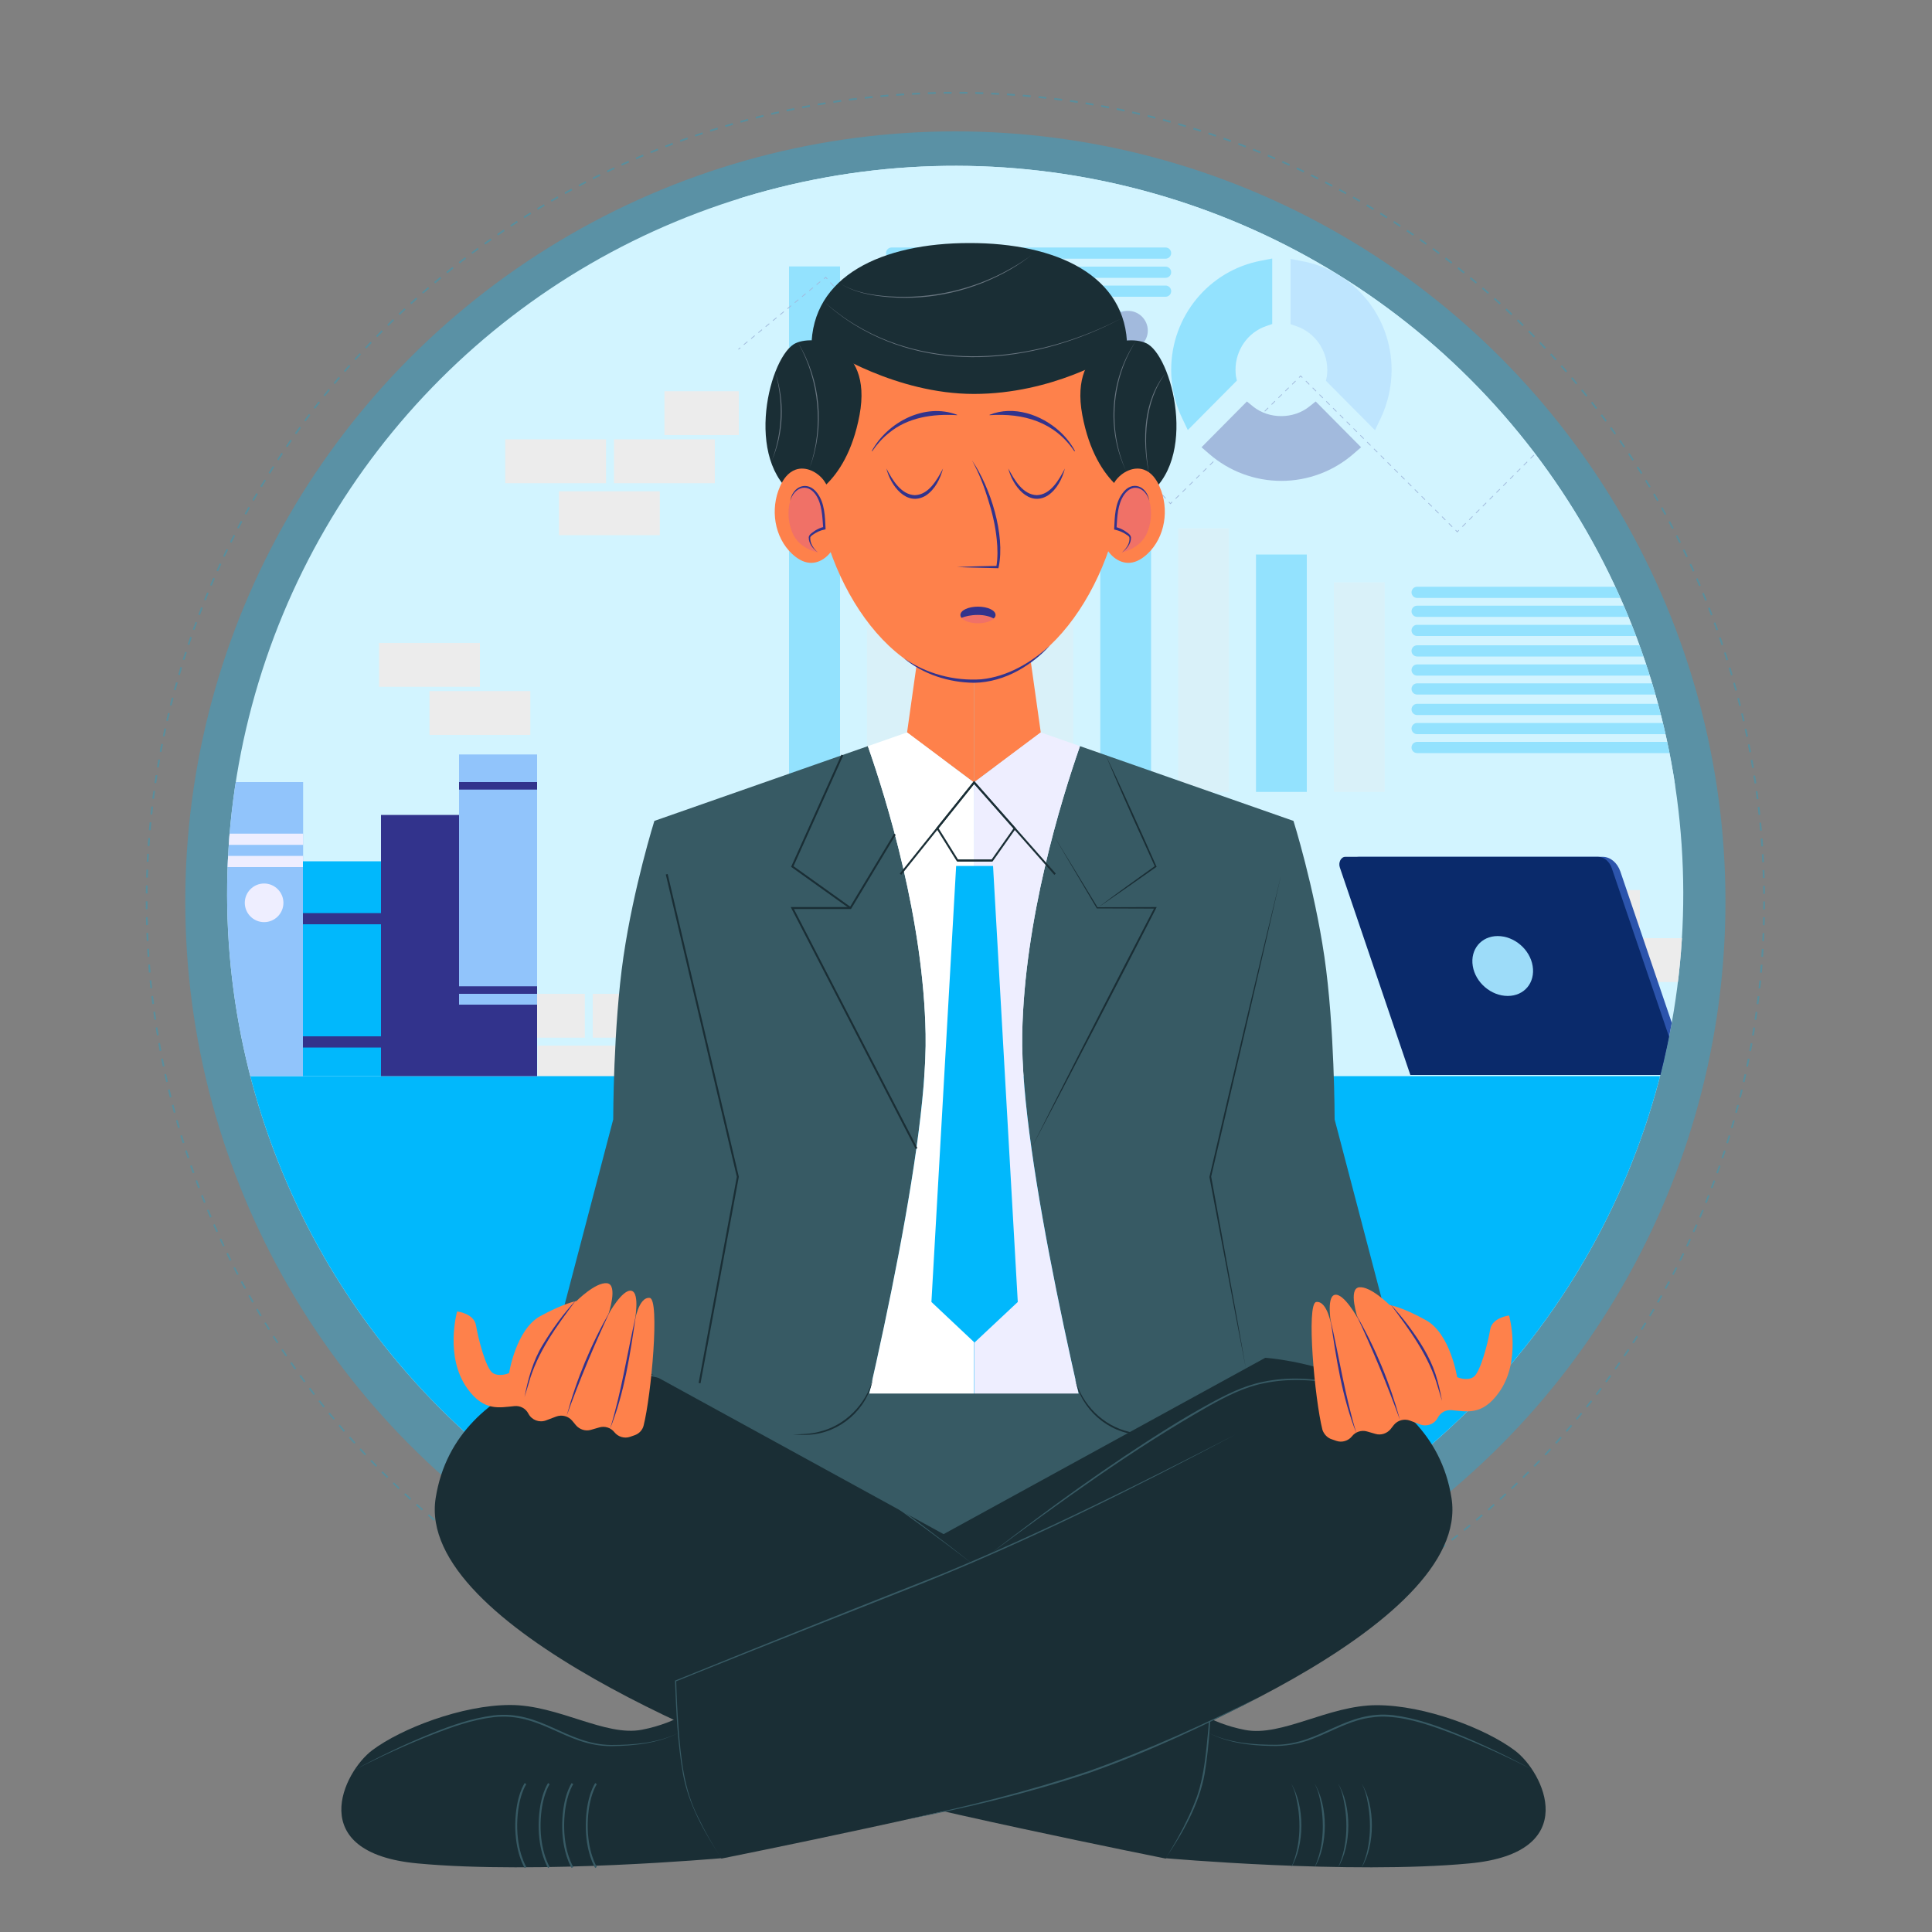 <?xml version="1.0" encoding="utf-8"?>
<!-- Generator: Adobe Illustrator 28.0.0, SVG Export Plug-In . SVG Version: 6.00 Build 0)  -->
<svg version="1.1" id="Layer_1" xmlns="http://www.w3.org/2000/svg" xmlns:xlink="http://www.w3.org/1999/xlink" x="0px" y="0px"
	 viewBox="0 0 1000 1000" style="enable-background:new 0 0 1000 1000;" xml:space="preserve">
<rect x="0" y="0" width="1000" height="1000" fill="#808080" stroke="none"/>
<style type="text/css">
	.st0{opacity:0.3;fill:#01B8FC;enable-background:new    ;}
	.st1{opacity:0.3;}
	.st2{fill:none;stroke:#00AFDF;stroke-width:0.905;stroke-miterlimit:10;stroke-dasharray:4.097,4.097;}
	.st3{clip-path:url(#SVGID_00000064320892551725080240000012030961347614914187_);fill:#D2F4FF;}
	.st4{clip-path:url(#SVGID_00000140005074792066619850000000897285934375065276_);}
	.st5{fill:#ECECEC;}
	.st6{clip-path:url(#SVGID_00000034777673564380531440000008036340410549852578_);fill:#01B8FC;}
	.st7{clip-path:url(#SVGID_00000088092885733892642400000004834817719419391897_);}
	.st8{fill:#2C54AC;}
	.st9{fill:#0A2A6B;}
	.st10{fill:#9DDCF9;}
	.st11{clip-path:url(#SVGID_00000025419375833425833710000011422641664314023581_);fill:#D2F4FF;}
	.st12{opacity:0.3;clip-path:url(#SVGID_00000003074816202348975200000006986319972312184508_);}
	.st13{fill:#01B8FC;}
	.st14{fill:#91C4FB;}
	.st15{fill:#32338C;}
	.st16{fill:none;stroke:#32338C;stroke-width:0.408;stroke-miterlimit:10;}
	.st17{fill:none;stroke:#32338C;stroke-width:0.408;stroke-miterlimit:10;stroke-dasharray:2.44,2.44;}
	.st18{fill:none;stroke:#32338C;stroke-width:0.408;stroke-miterlimit:10;stroke-dasharray:2.443,2.443;}
	.st19{fill:none;stroke:#32338C;stroke-width:0.408;stroke-miterlimit:10;stroke-dasharray:2.463,2.463;}
	.st20{fill:none;stroke:#32338C;stroke-width:0.408;stroke-miterlimit:10;stroke-dasharray:2.477,2.477;}
	.st21{fill:none;stroke:#32338C;stroke-width:0.408;stroke-miterlimit:10;stroke-dasharray:2.485,2.485;}
	.st22{fill:none;stroke:#32338C;stroke-width:0.408;stroke-miterlimit:10;stroke-dasharray:2.487,2.487;}
	.st23{fill:none;stroke:#32338C;stroke-width:0.408;stroke-miterlimit:10;stroke-dasharray:2.496,2.496;}
	.st24{clip-path:url(#SVGID_00000129926045794235802200000016460187100885763215_);}
	.st25{fill:#EEEEFF;}
	.st26{fill:#FE814B;}
	.st27{fill:#375A64;}
	.st28{fill:#FFFFFF;}
	.st29{fill:none;stroke:#1A2E35;stroke-miterlimit:10;}
	.st30{fill:#1A2E35;}
	.st31{fill:#F07167;}
	.st32{fill:none;stroke:#375A64;stroke-miterlimit:10;}
	.st33{opacity:0.37;}
</style>
<g>
	<ellipse class="st0" cx="494.5" cy="466.6" rx="398.6" ry="398.6"/>
	<g class="st1">
		<ellipse class="st2" cx="494.5" cy="466.6" rx="418.6" ry="418.6"/>
	</g>
</g>
<g>
	<g>
		<g>
			<defs>
				
					<ellipse id="SVGID_1_" transform="matrix(0.707 -0.707 0.707 0.707 -182.32 485.187)" cx="494.51" cy="462.67" rx="376.9" ry="376.9"/>
			</defs>
			<clipPath id="SVGID_00000133507501112139916240000005300910892036803752_">
				<use xlink:href="#SVGID_1_"  style="overflow:visible;"/>
			</clipPath>
			
				<rect x="97.5" y="35.7" style="clip-path:url(#SVGID_00000133507501112139916240000005300910892036803752_);fill:#D2F4FF;" width="793.9" height="793.9"/>
		</g>
	</g>
	<g>
		<g>
			<defs>
				
					<ellipse id="SVGID_00000137836039658478180880000016683792909440661678_" transform="matrix(0.707 -0.707 0.707 0.707 -182.32 485.187)" cx="494.51" cy="462.67" rx="376.9" ry="376.9"/>
			</defs>
			<clipPath id="SVGID_00000021829799991548252720000010657048595562931360_">
				<use xlink:href="#SVGID_00000137836039658478180880000016683792909440661678_"  style="overflow:visible;"/>
			</clipPath>
			<g style="clip-path:url(#SVGID_00000021829799991548252720000010657048595562931360_);">
				<g>
					<rect x="222.3" y="357.7" class="st5" width="52.2" height="22.7"/>
					<rect x="196.2" y="332.8" class="st5" width="52.2" height="22.7"/>
				</g>
				<g>
					<rect x="822.7" y="485.6" class="st5" width="52.2" height="22.7"/>
					<rect x="796.6" y="460.7" class="st5" width="52.2" height="22.7"/>
				</g>
				<g>
					<rect x="261.5" y="227.4" class="st5" width="52.2" height="22.7"/>
					<rect x="317.8" y="227.4" class="st5" width="52.2" height="22.7"/>
					<rect x="289.3" y="254.3" class="st5" width="52.2" height="22.7"/>
					<rect x="343.9" y="202.5" class="st5" width="52.2" height="22.7"/>
				</g>
				<g>
					<rect x="250.5" y="514.4" class="st5" width="52.2" height="22.7"/>
					<rect x="306.8" y="514.4" class="st5" width="52.2" height="22.7"/>
					<rect x="278.3" y="541.2" class="st5" width="52.2" height="22.7"/>
					<rect x="332.9" y="489.4" class="st5" width="52.2" height="22.7"/>
				</g>
			</g>
		</g>
	</g>
	<g>
		<g>
			<defs>
				
					<ellipse id="SVGID_00000029011943337354712600000006926864315658610846_" transform="matrix(0.707 -0.707 0.707 0.707 -182.32 485.187)" cx="494.51" cy="462.67" rx="376.9" ry="376.9"/>
			</defs>
			<clipPath id="SVGID_00000049201464388409311510000000051271094715312257_">
				<use xlink:href="#SVGID_00000029011943337354712600000006926864315658610846_"  style="overflow:visible;"/>
			</clipPath>
			
				<rect x="125.5" y="557" style="clip-path:url(#SVGID_00000049201464388409311510000000051271094715312257_);fill:#01B8FC;" width="762.5" height="303.2"/>
		</g>
	</g>
	<g>
		<g>
			<defs>
				
					<ellipse id="SVGID_00000059300810215455644480000016076807677903492767_" transform="matrix(0.707 -0.707 0.707 0.707 -182.32 485.187)" cx="494.51" cy="462.67" rx="376.9" ry="376.9"/>
			</defs>
			<clipPath id="SVGID_00000026848090080493961760000000057706829392017851_">
				<use xlink:href="#SVGID_00000059300810215455644480000016076807677903492767_"  style="overflow:visible;"/>
			</clipPath>
			<g style="clip-path:url(#SVGID_00000026848090080493961760000000057706829392017851_);">
				<rect x="733.8" y="548.4" class="st8" width="204.3" height="8"/>
				<path class="st8" d="M703.3,443.5h126.3c3.9,0,7.5,3,9.1,7.6l35.8,105.3H733.8l-35.2-103.6C697.1,448.4,699.6,443.5,703.3,443.5
					z"/>
				<path class="st9" d="M696.3,443.5h130.9c3.1,0,5.9,2.4,7.1,6l36.3,106.9H730L693.5,449C692.6,446.4,694.1,443.5,696.3,443.5z"/>
				<path class="st10" d="M762.3,500c1.4,8.6,9.5,15.5,18.1,15.5s14.3-6.9,12.9-15.5s-9.5-15.5-18.1-15.5
					C766.7,484.5,760.9,491.4,762.3,500z"/>
			</g>
		</g>
	</g>
	<g>
		<g>
			<defs>
				
					<ellipse id="SVGID_00000063592416854251331270000012100271060772318139_" transform="matrix(0.707 -0.707 0.707 0.707 -182.32 485.187)" cx="494.51" cy="462.67" rx="376.9" ry="376.9"/>
			</defs>
			<clipPath id="SVGID_00000011728199644947730370000001251232879834953390_">
				<use xlink:href="#SVGID_00000063592416854251331270000012100271060772318139_"  style="overflow:visible;"/>
			</clipPath>
			
				<rect x="382.4" y="12.6" style="clip-path:url(#SVGID_00000011728199644947730370000001251232879834953390_);fill:#D2F4FF;" width="484.5" height="397.3"/>
		</g>
	</g>
	<g>
		<g>
			<defs>
				
					<ellipse id="SVGID_00000025428295313254622810000013794664174350684854_" transform="matrix(0.707 -0.707 0.707 0.707 -182.32 485.187)" cx="494.51" cy="462.67" rx="376.9" ry="376.9"/>
			</defs>
			<clipPath id="SVGID_00000113325977493941770910000009658179126546672540_">
				<use xlink:href="#SVGID_00000025428295313254622810000013794664174350684854_"  style="overflow:visible;"/>
			</clipPath>
			<g style="opacity:0.3;clip-path:url(#SVGID_00000113325977493941770910000009658179126546672540_);">
				<rect x="690.4" y="301.4" class="st5" width="26.3" height="108.5"/>
				<rect x="650.1" y="287" class="st13" width="26.3" height="122.9"/>
				<rect x="609.8" y="273.5" class="st5" width="26.3" height="136.4"/>
				<rect x="569.5" y="258.6" class="st13" width="26.3" height="151.3"/>
				<rect x="529.2" y="242" class="st5" width="26.3" height="167.9"/>
				<rect x="488.9" y="222.2" class="st13" width="26.3" height="187.7"/>
				<rect x="448.7" y="175.6" class="st5" width="26.4" height="234.4"/>
				<rect x="408.4" y="137.9" class="st13" width="26.4" height="272"/>
				<g>
					<path class="st14" d="M720.3,191.5c0,8.6-2,17.4-5.7,25.1l-2.9,6.1l-25.4-25.6l0.5-2.4c0.1-0.9,0.2-2,0.2-3.2
						c0-10.2-6.4-19.3-15.8-22.6l-3.2-1.1V134l5.6,1.1C700.7,139.9,720.3,163.7,720.3,191.5z"/>
					<path class="st15" d="M681,207.8l23.5,23.7l-3.8,3.3c-10.4,9.1-23.7,14.1-37.5,14.1s-27.1-5-37.5-14.1l-3.8-3.3l23.5-23.7
						l3.3,2.7c8.2,6.5,20.7,6.5,28.9,0L681,207.8z"/>
					<path class="st13" d="M652.9,134.9l5.6-1.1v33.9l-3.2,1.1c-9.5,3.3-15.8,12.4-15.8,22.6c0,1.2,0.1,2.3,0.2,3.2l0.5,2.4
						l-25.4,25.6l-2.9-6.1c-3.8-7.8-5.7-16.5-5.7-25.1C606.2,163.7,625.8,139.9,652.9,134.9z"/>
				</g>
				<g>
					<path class="st13" d="M461.5,133.9h141.8c1.6,0,2.9-1.3,2.9-2.9l0,0c0-1.6-1.3-2.9-2.9-2.9H461.5c-1.6,0-2.9,1.3-2.9,2.9l0,0
						C458.6,132.6,459.9,133.9,461.5,133.9z"/>
					<path class="st13" d="M461.5,143.8h141.8c1.6,0,2.9-1.3,2.9-2.9l0,0c0-1.6-1.3-2.9-2.9-2.9H461.5c-1.6,0-2.9,1.3-2.9,2.9l0,0
						C458.6,142.5,459.9,143.8,461.5,143.8z"/>
					<path class="st13" d="M461.5,153.6h141.8c1.6,0,2.9-1.3,2.9-2.9l0,0c0-1.6-1.3-2.9-2.9-2.9H461.5c-1.6,0-2.9,1.3-2.9,2.9l0,0
						C458.6,152.3,459.9,153.6,461.5,153.6z"/>
				</g>
				<g>
					<path class="st13" d="M733.5,309.5h141.8c1.6,0,2.9-1.3,2.9-2.9l0,0c0-1.6-1.3-2.9-2.9-2.9H733.5c-1.6,0-2.9,1.3-2.9,2.9l0,0
						C730.6,308.2,731.9,309.5,733.5,309.5z"/>
					<path class="st13" d="M733.5,319.3h141.8c1.6,0,2.9-1.3,2.9-2.9l0,0c0-1.6-1.3-2.9-2.9-2.9H733.5c-1.6,0-2.9,1.3-2.9,2.9l0,0
						C730.6,318,731.9,319.3,733.5,319.3z"/>
					<path class="st13" d="M733.5,329.2h141.8c1.6,0,2.9-1.3,2.9-2.9l0,0c0-1.6-1.3-2.9-2.9-2.9H733.5c-1.6,0-2.9,1.3-2.9,2.9l0,0
						C730.6,327.9,731.9,329.2,733.5,329.2z"/>
				</g>
				<g>
					<path class="st13" d="M733.5,339.8h141.8c1.6,0,2.9-1.3,2.9-2.9l0,0c0-1.6-1.3-2.9-2.9-2.9H733.5c-1.6,0-2.9,1.3-2.9,2.9l0,0
						C730.6,338.5,731.9,339.8,733.5,339.8z"/>
					<path class="st13" d="M733.5,349.7h141.8c1.6,0,2.9-1.3,2.9-2.9l0,0c0-1.6-1.3-2.9-2.9-2.9H733.5c-1.6,0-2.9,1.3-2.9,2.9l0,0
						C730.6,348.4,731.9,349.7,733.5,349.7z"/>
					<path class="st13" d="M733.5,359.5h141.8c1.6,0,2.9-1.3,2.9-2.9l0,0c0-1.6-1.3-2.9-2.9-2.9H733.5c-1.6,0-2.9,1.3-2.9,2.9l0,0
						C730.6,358.2,731.9,359.5,733.5,359.5z"/>
				</g>
				<g>
					<path class="st13" d="M733.5,370.1h141.8c1.6,0,2.9-1.3,2.9-2.9l0,0c0-1.6-1.3-2.9-2.9-2.9H733.5c-1.6,0-2.9,1.3-2.9,2.9l0,0
						C730.6,368.8,731.9,370.1,733.5,370.1z"/>
					<path class="st13" d="M733.5,380h141.8c1.6,0,2.9-1.3,2.9-2.9l0,0c0-1.6-1.3-2.9-2.9-2.9H733.5c-1.6,0-2.9,1.3-2.9,2.9l0,0
						C730.6,378.7,731.9,380,733.5,380z"/>
					<path class="st13" d="M733.5,389.8h141.8c1.6,0,2.9-1.3,2.9-2.9l0,0c0-1.6-1.3-2.9-2.9-2.9H733.5c-1.6,0-2.9,1.3-2.9,2.9l0,0
						C730.6,388.5,731.9,389.8,733.5,389.8z"/>
				</g>
				<g>
					<path class="st14" d="M583.9,160.9h-31.3c-5.6,0-10.2,4.6-10.2,10.2l0,0c0,5.6,4.6,10.2,10.2,10.2h31.3V160.9z"/>
					<path class="st15" d="M583.9,181.3L583.9,181.3c5.6,0,10.2-4.6,10.2-10.2l0,0c0-5.6-4.6-10.2-10.2-10.2l0,0
						c-5.6,0-10.2,4.6-10.2,10.2l0,0C573.7,176.7,578.2,181.3,583.9,181.3z"/>
				</g>
				<g>
					<path class="st14" d="M524.3,160.9H493c-5.6,0-10.2,4.6-10.2,10.2l0,0c0,5.6,4.6,10.2,10.2,10.2h31.3V160.9z"/>
					<path class="st15" d="M524.3,181.3L524.3,181.3c5.6,0,10.2-4.6,10.2-10.2l0,0c0-5.6-4.6-10.2-10.2-10.2l0,0
						c-5.6,0-10.2,4.6-10.2,10.2l0,0C514.1,176.7,518.7,181.3,524.3,181.3z"/>
				</g>
				<g>
					<g>
						<line class="st16" x1="382.2" y1="180.8" x2="383.2" y2="180"/>
						<line class="st17" x1="385" y1="178.4" x2="425.5" y2="145"/>
						<polyline class="st16" points="426.5,144.3 427.4,143.5 428.2,144.4 						"/>
						<line class="st18" x1="429.8" y1="146.2" x2="500.5" y2="225.6"/>
						<polyline class="st16" points="501.3,226.5 502.1,227.4 503,226.6 						"/>
						<line class="st19" x1="504.9" y1="225" x2="540.6" y2="192.8"/>
						<polyline class="st16" points="541.5,192 542.4,191.2 543.2,192.1 						"/>
						<line class="st20" x1="544.9" y1="193.9" x2="604.2" y2="258.9"/>
						<polyline class="st16" points="605,259.8 605.8,260.7 606.7,259.8 						"/>
						<line class="st21" x1="608.5" y1="258.1" x2="671.5" y2="196.3"/>
						<polyline class="st16" points="672.4,195.4 673.2,194.6 674.1,195.4 						"/>
						<line class="st22" x1="675.9" y1="197.2" x2="752.5" y2="273.5"/>
						<polyline class="st16" points="753.4,274.4 754.3,275.3 755.1,274.4 						"/>
						<line class="st23" x1="756.9" y1="272.6" x2="794.8" y2="234.7"/>
						<line class="st16" x1="795.7" y1="233.8" x2="796.6" y2="232.9"/>
					</g>
				</g>
			</g>
		</g>
	</g>
	<g>
		<g>
			<defs>
				
					<ellipse id="SVGID_00000024699215135787794040000002583118791590254520_" transform="matrix(0.707 -0.707 0.707 0.707 -182.32 485.187)" cx="494.51" cy="462.67" rx="376.9" ry="376.9"/>
			</defs>
			<clipPath id="SVGID_00000147927087811906128560000001319744143363588996_">
				<use xlink:href="#SVGID_00000024699215135787794040000002583118791590254520_"  style="overflow:visible;"/>
			</clipPath>
			<g style="clip-path:url(#SVGID_00000147927087811906128560000001319744143363588996_);">
				<rect x="116.5" y="404.8" class="st14" width="40.4" height="152.2"/>
				<rect x="116.5" y="431.5" class="st25" width="40.4" height="5.8"/>
				<rect x="116.5" y="443" class="st25" width="40.4" height="5.8"/>
				<path class="st25" d="M146.7,467.3c0,5.5-4.5,10-10,10s-10-4.5-10-10s4.5-10,10-10S146.7,461.8,146.7,467.3z"/>
				<rect x="156.8" y="445.8" class="st13" width="40.4" height="111.2"/>
				<rect x="197.2" y="421.8" class="st15" width="40.4" height="135.2"/>
				<rect x="237.6" y="390.5" class="st14" width="40.4" height="166.6"/>
				<rect x="156.8" y="472.6" class="st15" width="40.4" height="5.8"/>
				<rect x="156.8" y="536.4" class="st15" width="40.4" height="5.8"/>
				<rect x="237.6" y="520" class="st15" width="40.4" height="37"/>
				<rect x="237.6" y="510.5" class="st15" width="40.4" height="3.9"/>
				<rect x="237.6" y="404.8" class="st15" width="40.4" height="3.9"/>
			</g>
		</g>
	</g>
</g>
<g>
	<g>
		<g>
			<polygon class="st26" points="504.1,336.5 475.5,336.5 469.5,379.1 504.1,405 			"/>
			<g>
				<path class="st27" d="M479.1,535.2c-1.1-59.4-20.1-121-29.9-149l-110.5,38.7c0,0-10.7,34.1-16,70.3s-5.3,84.2-5.3,84.2
					L278,729.6l154.5,64.8C446.5,739,480.3,598.8,479.1,535.2z"/>
				<path class="st28" d="M504.1,405l-34.6-25.9l-20.3,7.1c9.8,28,28.8,89.6,29.9,149c1.2,63.6-32.7,203.8-46.8,259.2l71.7,30.1
					L504.1,405L504.1,405z"/>
			</g>
			<polyline class="st29" points="362.1,715.9 381.9,609.1 345.1,452.5 			"/>
			<polyline class="st29" points="463.2,431.8 440.2,470 410.1,470 474.4,594.5 			"/>
			<polyline class="st29" points="436,390.8 410.1,448.5 440.2,470 			"/>
		</g>
		<g>
			<polygon class="st26" points="504.1,336.5 532.7,336.5 538.7,379.1 504.1,405 			"/>
			<g>
				<path class="st27" d="M529.1,535.2c1.1-59.4,20.1-121,29.9-149l110.5,38.7c0,0,10.7,34.1,16,70.3s5.3,84.2,5.3,84.2l39.4,150.2
					l-154.5,64.8C561.8,739,527.9,598.8,529.1,535.2z"/>
				<path class="st25" d="M504.1,405l34.6-25.9l20.3,7.1c-9.8,28-28.8,89.6-29.9,149c-1.2,63.6,32.7,203.8,46.8,259.2l-71.7,30.1
					L504.1,405L504.1,405z"/>
			</g>
			<g>
				<path class="st30" d="M663.2,452.5C653.3,495.8,637,566,626.9,609c3,16.3,10.7,58.8,13.6,74.6l4.4,24.9l-4.8-24.8
					c-3-15.6-11-58.3-14.1-74.5C636.3,564.8,652.5,496.3,663.2,452.5L663.2,452.5z"/>
			</g>
			<g>
				<path class="st30" d="M545,431.8c5.8,9.5,17.5,28.5,23.2,38l-0.3-0.2l30.1-0.1h0.7l-0.3,0.6c-20,39.1-44.1,85.5-64.6,124.3
					c14-27.9,33.4-65.9,47.7-93.6l16.1-31.1l0.4,0.6l-30.1-0.1h-0.2l-0.1-0.2C562,460.6,550.7,441.3,545,431.8L545,431.8z"/>
			</g>
			<g>
				<path class="st30" d="M572.3,390.8c6.3,13.1,13.8,29.7,19.8,43.1l6.4,14.4l0.2,0.3c-5.1,3.6-10.3,7.2-15.4,10.8
					c-5,3.5-10.1,7-15.2,10.5c4.9-3.7,9.9-7.4,14.9-11s10-7.2,15-10.8l-0.2,0.5l-6.5-14.4C585.2,420.9,577.9,404.3,572.3,390.8
					L572.3,390.8z"/>
			</g>
		</g>
	</g>
	<polygon class="st13" points="526.8,673.9 504.4,694.9 482.1,673.9 494.9,448.2 514,448.2 	"/>
	<g>
		<polygon class="st29" points="495.6,445.4 485.2,428.7 504.2,405 525.2,428.8 513.5,445.4 		"/>
		<polyline class="st29" points="466.1,452.5 504.2,405 546.1,452.5 		"/>
		<line class="st29" x1="495.6" y1="445.4" x2="513.5" y2="445.4"/>
	</g>
	<rect x="421.2" y="721.3" class="st27" width="166.7" height="108"/>
	<g>
		<path class="st30" d="M603.3,961.8c0,0,95.5,8.5,157.3,2.7C819.5,959,799,917.1,784,906c-14.9-11.2-46.3-23.4-71.4-23.4
			c-25,0-49.1,16.5-68.2,12.8c-19.1-3.7-29.3-12.8-29.3-12.8L603.3,961.8z"/>
		<path class="st30" d="M321.9,702.8c0,0-85.8,5.3-96.4,72.6c-10.6,67.2,162.8,133.6,199.9,146s178,40.6,178,40.6s18.1-25.8,20-46.3
			s3.7-45.6,3.7-45.6L321.9,702.8z"/>
		<g>
			<path class="st27" d="M627,870c-0.1,16.1-0.9,32.3-3.5,48.2c-2.9,16-11.2,30.4-20.2,43.7c2.2-3.4,4.2-6.9,6.2-10.4
				c3.9-7,7.4-14.3,10.1-21.8c3.9-11.4,4.7-23.6,5.9-35.5C626.1,886.1,626.6,878,627,870L627,870z"/>
		</g>
		<g>
			<path class="st27" d="M704.8,966.6c5.3-11.5,5.3-26.1,2.1-38.2c-0.5-1.8-1.2-3.5-2.1-5.2C711.9,934.6,711.8,955.2,704.8,966.6
				L704.8,966.6z"/>
		</g>
		<g>
			<path class="st27" d="M692.6,966.6c5.3-11.5,5.3-26.1,2.1-38.2c-0.5-1.8-1.2-3.5-2.1-5.2C699.7,934.6,699.6,955.2,692.6,966.6
				L692.6,966.6z"/>
		</g>
		<g>
			<path class="st27" d="M680.4,966.6c5.3-11.5,5.3-26.1,2.1-38.2c-0.5-1.8-1.2-3.5-2.1-5.2C687.5,934.6,687.5,955.2,680.4,966.6
				L680.4,966.6z"/>
		</g>
		<g>
			<path class="st27" d="M668.3,966.6c5.3-11.5,5.3-26.1,2.1-38.2c-0.5-1.8-1.2-3.5-2.1-5.2C675.4,934.6,675.3,955.2,668.3,966.6
				L668.3,966.6z"/>
		</g>
		<g>
			<path class="st27" d="M625.6,897c10.8,5.2,23.1,6.1,34.9,6.1c23.3-0.3,36.2-18.2,60.8-15.3c11,1.4,21.6,5.1,31.8,9.2
				c13.7,5.5,26.9,11.9,39.9,18.9c-13.1-6.7-26.5-12.8-40.2-18.2c-11.1-4.2-22.5-8.4-34.3-9.1c-2.6-0.2-5.6-0.1-8.2,0.3
				c-11,1.2-20.7,7.2-30.9,11.1c-6.9,2.7-14.3,4-21.7,3.7C646.8,903.5,635.5,902,625.6,897L625.6,897z"/>
		</g>
	</g>
	<g>
		<path class="st30" d="M583.4,179.9c0,37.1-36.6,37.9-81.7,37.9S420,217,420,179.9s36.6-54.1,81.7-54.1
			C546.8,125.7,583.4,142.7,583.4,179.9z"/>
		<path class="st26" d="M582.1,236.8c0,56.5-36,115.9-80.4,115.9s-80.4-59.4-80.4-115.9s36-82.3,80.4-82.3S582.1,180.2,582.1,236.8z
			"/>
		<g>
			<path class="st15" d="M458.8,242.5c3.1,5.9,7.5,13.5,14.7,13.8c7.2-0.2,11.5-7.9,14.6-13.8c-1.4,5.3-4.1,10.8-8.9,14
				C469.2,262.5,460.9,251.2,458.8,242.5L458.8,242.5z"/>
		</g>
		<g>
			<path class="st15" d="M521.9,242.5c3.1,5.9,7.5,13.5,14.7,13.8c7.2-0.2,11.5-7.9,14.6-13.8c-1.4,5.3-4.1,10.8-8.9,14
				C532.4,262.5,524,251.2,521.9,242.5L521.9,242.5z"/>
		</g>
		<g>
			<path class="st15" d="M451.2,233.5c8.1-15,27.5-25.2,44.2-18.8v0.2c-12.5-0.8-25.6,1.1-35.4,9.3c-3.3,2.6-6.1,5.8-8.5,9.3
				C451.4,233.6,451.2,233.5,451.2,233.5L451.2,233.5z"/>
		</g>
		<g>
			<path class="st15" d="M556.1,233.6c-10.2-15.2-26.3-19.9-43.9-18.7v-0.2c12.4-5,26.8-0.1,36.3,8.6c3.2,2.9,5.9,6.4,7.9,10.1
				L556.1,233.6L556.1,233.6z"/>
		</g>
		<g>
			<path class="st15" d="M503.1,238.3c9.6,14,17.3,38.5,13.8,55.3l-0.1,0.5h-0.5c-6.2-0.2-14.8-0.3-20.9-0.6
				c6-0.3,14.8-0.5,20.9-0.6l-0.6,0.4c0.8-4.6,0.7-9.5,0.2-14.2c-0.7-7.1-2.4-14.1-4.6-21C509.2,251.3,506.6,244.6,503.1,238.3
				L503.1,238.3z"/>
		</g>
		<path class="st30" d="M415.2,258.8c0,0,22.6-6,29.7-44s-25.1-42.3-34.1-36.6C397.2,187,384.4,242.6,415.2,258.8z"/>
		<path class="st30" d="M589.9,258.8c0,0-22.6-6-29.7-44c-7.1-37.9,25.1-42.3,34.1-36.6C607.9,187,620.8,242.6,589.9,258.8z"/>
		<path class="st30" d="M428.7,181c0,0,34.8,22.9,75.4,22.9s71.5-19.5,71.5-19.5s-25.9-39.1-69.5-38.7S428.7,181,428.7,181z"/>
		<g>
			<g>
				<path class="st26" d="M426.5,248.8c-3.3-4.5-9.4-7.6-14.7-5.7c-3.9,1.4-6.5,5-8.1,8.8c-5.1,11.5-3,26.1,6.3,34.8
					c2.5,2.3,5.5,4.3,9,4.6c6.1,0.5,11.5-4.5,13.5-10.2c1.8-5.2,1.9-11.8,0.1-16.9C430.7,259,429.7,253.3,426.5,248.8z"/>
				<g>
					<path class="st31" d="M423.3,285.9c-2-1.6-3.9-3.8-4.3-6.8c-0.1-0.5-0.1-1,0.1-1.4s0.5-0.7,0.8-0.9c2.1-1.7,4.4-2.8,6.8-3.3
						c-0.2-4.9-0.5-10-2.2-14.3c-1.7-4.3-5.2-7.8-9-7.2c-3,0.5-5.7,3.5-6.5,7.3c0,0-2.5,7.3,1,16.1
						C413.4,284.2,423.3,285.9,423.3,285.9z"/>
					<g>
						<path class="st15" d="M409,259.3c1.2-7.7,9-10.8,14-4.1c3.9,5.2,4,12.1,4.3,18.2v0.6l-0.5,0.1c-2.2,0.4-4.3,1.4-6.1,2.7
							c-0.5,0.4-1.2,0.8-1.3,1.4c-0.2,3,1.7,5.8,3.9,7.7c-2.5-1.8-4.8-4.5-4.7-7.9c0.3-1.6,2.2-2.5,3.5-3.5c1.4-0.8,2.9-1.5,4.5-1.8
							l-0.5,0.7c-0.5-6-0.5-12.5-4-17.5C417.5,249.6,410.9,252.6,409,259.3L409,259.3z"/>
					</g>
				</g>
			</g>
			<g>
				<path class="st26" d="M577.4,248.8c3.3-4.5,9.4-7.6,14.7-5.7c3.9,1.4,6.5,5,8.1,8.8c5.1,11.5,3,26.1-6.3,34.8
					c-2.5,2.3-5.5,4.3-9,4.6c-6.1,0.5-11.5-4.5-13.5-10.2c-1.8-5.2-1.9-11.8-0.1-16.9C573.2,259,574.1,253.3,577.4,248.8z"/>
				<g>
					<path class="st31" d="M580.6,285.9c2-1.6,3.9-3.8,4.3-6.8c0.1-0.5,0.1-1-0.1-1.4c-0.2-0.4-0.5-0.7-0.8-0.9
						c-2.1-1.7-4.4-2.8-6.8-3.3c0.2-4.9,0.5-10,2.2-14.3c1.7-4.3,5.2-7.8,9-7.2c3,0.5,5.7,3.5,6.5,7.3c0,0,2.5,7.3-1,16.1
						C590.4,284.2,580.6,285.9,580.6,285.9z"/>
					<g>
						<path class="st15" d="M594.9,259.3c-1.9-6.7-8.4-9.7-13-3.3c-3.5,5-3.6,11.5-4,17.5l-0.5-0.7c1.6,0.3,3.1,1,4.5,1.8
							c1.2,0.9,3.2,1.8,3.5,3.5c0.1,3.4-2.2,6-4.7,7.9c2.2-2,4.2-4.7,3.9-7.7c-0.1-0.7-0.8-1-1.3-1.4c-1.8-1.3-3.9-2.2-6.1-2.7
							l-0.5-0.1v-0.6c0.3-6.2,0.4-13,4.3-18.2C585.9,248.4,593.7,251.5,594.9,259.3L594.9,259.3z"/>
					</g>
				</g>
			</g>
		</g>
		<g>
			<path class="st15" d="M467.6,340.5c11.7,8.2,26.2,12.1,40.4,11.1c13.4-1.4,25.6-8.5,35.4-17.5c-4.6,5.2-10.3,9.6-16.4,13
				c-6.9,3.8-14.8,6.2-22.8,6.3C491.1,353.3,477.7,349,467.6,340.5L467.6,340.5z"/>
		</g>
		<g>
			<path class="st31" d="M497.8,319.9c1.3,1.6,4.6,2.7,8.4,2.7c3.6,0,6.7-1,8.2-2.4c-1.9-1-4.5-1.8-8.2-1.8
				C502.5,318.3,499.8,319,497.8,319.9z"/>
			<path class="st15" d="M515.3,318.3c0-2.4-4.1-4.3-9.1-4.3s-9.1,1.9-9.1,4.3c0,0.5,0.2,1.1,0.6,1.5c2-0.8,4.7-1.5,8.4-1.5
				c3.6,0,6.3,0.8,8.2,1.8C515,319.6,515.3,319,515.3,318.3z"/>
		</g>
	</g>
	<g>
		<path class="st30" d="M373.4,961.8c0,0-95.5,8.5-157.3,2.7c-58.9-5.5-38.4-47.4-23.4-58.6c14.9-11.2,46.4-23.4,71.4-23.4
			s49.1,16.5,68.2,12.8c19.1-3.7,29.3-12.8,29.3-12.8L373.4,961.8z"/>
		<path class="st30" d="M654.9,702.8c0,0,85.8,5.3,96.4,72.6c10.6,67.2-162.8,133.6-199.9,146c-37.2,12.4-178,40.6-178,40.6
			s-18.1-25.8-20-46.3s-3.7-45.6-3.7-45.6L654.9,702.8z"/>
		<g>
			<path class="st27" d="M639.5,742.5c-52.5,27.8-105.7,54.4-160.9,76.6c-42,16.6-87.1,34.4-128.8,51.2l0.2-0.3
				c0.2,8,0.6,16.1,1.2,24.1c1.2,16,2.8,32.3,10.3,46.8c3.5,7.3,7.5,14.3,11.9,21c-8.8-13.4-17-27.8-19.9-43.7
				c-2.8-15.9-3.5-32-4.1-48.1v-0.2l0.2-0.1c45.8-18.6,92-37,137.9-55.1C539.4,793.3,589.7,768.1,639.5,742.5L639.5,742.5z"/>
		</g>
		<path class="st32" d="M272,966.6c0,0-5-7.9-4.8-22.4s4.8-21,4.8-21"/>
		<path class="st32" d="M284.1,966.6c0,0-5-7.9-4.8-22.4s4.8-21,4.8-21"/>
		<path class="st32" d="M296.3,966.6c0,0-5-7.9-4.8-22.4s4.8-21,4.8-21"/>
		<path class="st32" d="M308.5,966.6c0,0-5-7.9-4.8-22.4s4.8-21,4.8-21"/>
		<g>
			<path class="st27" d="M351.1,897c-10.7,5.4-23.1,6.7-34.9,6.8c-23.5,0-36.1-17.7-60.7-15c-10.9,1.3-21.4,5-31.6,9
				c-13.7,5.3-27.1,11.5-40.2,18.2c12.9-7,26.2-13.4,39.9-18.9c10.2-4.1,20.8-7.8,31.8-9.2c24.6-2.9,37.5,14.9,60.8,15.3
				C328,903.2,340.3,902.2,351.1,897L351.1,897z"/>
		</g>
	</g>
	<g>
		<path class="st30" d="M556.5,713.8c3.6,13.3,14.5,24.2,27.9,27.3c4.4,1.2,9,1.2,13.6,1.4c-2.8,0.1-5.9,0.3-8.7,0.1
			C573.6,741.7,559.5,729.4,556.5,713.8L556.5,713.8z"/>
	</g>
	<g>
		<path class="st30" d="M451.8,713.8c-2.9,15.7-17.1,27.9-32.9,28.8c-2.7,0.2-5.9,0-8.6-0.1c4.6-0.2,9.2-0.2,13.6-1.4
			C437.3,738,448.2,727,451.8,713.8L451.8,713.8z"/>
	</g>
	<g>
		<path class="st27" d="M727,731c-21.5-13.1-48-20.2-73-15c-10,2-19.2,6.7-28,11.6c-39.9,22.6-77.1,49.8-113.9,77
			c30.2-23.4,61.2-46,93.7-66.2c5.9-3.7,13.6-8.2,19.8-11.6c8.9-4.9,18.2-9.6,28.3-11.6C679,710,705.6,717.5,727,731L727,731z"/>
	</g>
	<g>
		<path class="st27" d="M504.1,810c-34.2-26.1-69.4-51.3-106.8-72.7c-17.5-9.9-35.6-19.3-55.4-23.9c-16.9-4.1-34.7-6.4-51.9-3
			c-5.2,1.2-10.5,2.8-15,5.8c4.4-3.1,9.7-4.8,14.9-6.1c15.9-3.5,32.5-1.8,48.2,1.6c21.3,4.2,40.9,14,59.6,24.6
			C435.1,758.1,470.3,783.3,504.1,810L504.1,810z"/>
	</g>
	<g>
		<path class="st27" d="M653.3,877.6c-29,15.3-58.8,29.2-89.7,40.1c-31.1,10.4-63.1,18.1-95.3,24.2c32-6.8,63.9-14.7,95-25.1
			C594.1,905.9,624,892.1,653.3,877.6L653.3,877.6z"/>
	</g>
	<g>
		<path class="st26" d="M328.4,742.9l-2.3,0.8c-2.9,1-6.2,0-8.1-2.4l0,0c-1.8-2.3-4.9-3.3-7.7-2.5l-4.5,1.3
			c-2.8,0.8-5.8-0.2-7.7-2.4l-1.9-2.3c-2-2.4-5.3-3.3-8.3-2.2l-5.3,2c-3.5,1.3-7.4-0.2-9.1-3.5l0,0c-1.4-2.7-4.2-4.2-7.2-3.9
			c-7.8,0.7-15.8,2.9-24.4-9.1c-11.9-16.5-5.3-39.9-5.3-39.9s8.8,1,9.8,7.3s5.1,22.4,8.7,24.6c3.6,2.2,8.4,0,8.4,0s3.5-22.4,16-29.4
			c12.6-6.9,18.9-7.9,18.9-7.9s9.9-9.9,15.8-9.2s0.7,16.1,0.7,16.1s7.2-13.2,11.9-12.2s1.6,16.5,1.6,16.5s2-13.5,7.9-12.8
			c5.3,0.6,0.8,50.5-3.2,66.2C332.5,740.2,330.8,742.1,328.4,742.9z"/>
		<g>
			<path class="st15" d="M329.1,681c-2.9,19.8-5.9,40-13.4,58.7C321.7,720.5,324.6,700.5,329.1,681L329.1,681z"/>
		</g>
		<g>
			<path class="st15" d="M315.8,678.6c-8.3,17.7-15.9,35.9-22.5,54.2C298.4,713.9,306,695.6,315.8,678.6L315.8,678.6z"/>
		</g>
		<g>
			<path class="st15" d="M298.1,673c-9.9,13.3-20.1,27-24.5,43.2l-2.1,6.9c1.8-9.4,4.4-18.8,9.4-27
				C285.9,687.8,291.5,680.1,298.1,673L298.1,673z"/>
		</g>
	</g>
	<g>
		<path class="st26" d="M689.4,745l2.3,0.8c2.9,1,6.2,0,8.1-2.4l0,0c1.8-2.3,4.9-3.3,7.7-2.5l4.5,1.3c2.8,0.8,5.8-0.2,7.7-2.4
			l1.8-2.3c2-2.4,5.3-3.3,8.3-2.2l5.3,2c3.5,1.3,7.4-0.2,9.1-3.5l0,0c1.4-2.7,4.2-4.2,7.2-3.9c7.8,0.7,15.8,2.9,24.4-9.1
			c11.9-16.5,5.3-39.9,5.3-39.9s-8.8,1-9.8,7.3s-5.1,22.4-8.7,24.6c-3.6,2.2-8.4,0-8.4,0s-3.5-22.4-16-29.4s-18.9-7.9-18.9-7.9
			s-9.9-9.9-15.8-9.2c-5.9,0.7-0.7,16.1-0.7,16.1s-7.2-13.2-11.9-12.2s-1.7,16.5-1.7,16.5s-2-13.5-7.9-12.8
			c-5.3,0.6-0.8,50.5,3.2,66.2C685.3,742.4,687.1,744.3,689.4,745z"/>
		<g>
			<path class="st15" d="M688.7,683.2c4.5,19.5,7.5,39.5,13.4,58.7C694.6,723.1,691.6,703,688.7,683.2L688.7,683.2z"/>
		</g>
		<g>
			<path class="st15" d="M702.1,680.7c9.8,17,17.4,35.3,22.5,54.2C718,716.6,710.4,698.4,702.1,680.7L702.1,680.7z"/>
		</g>
		<g>
			<path class="st15" d="M719.8,675.2c3.3,3.5,6.3,7.2,9.2,11c5.7,7.7,11,15.9,14,25c1.5,4.6,2.5,9.2,3.4,13.9l-2.1-6.9
				C739.8,702.1,729.7,688.5,719.8,675.2L719.8,675.2z"/>
		</g>
	</g>
	<g class="st33">
		<g>
			<path class="st25" d="M413.3,177.8c11.5,19,13.7,43.3,5.9,64C426.3,220.9,424.1,197.1,413.3,177.8L413.3,177.8z"/>
		</g>
		<g>
			<path class="st25" d="M401.4,193.2c4.9,14.6,4.2,31.1-1.9,45.2C404.9,224.1,405.6,208,401.4,193.2L401.4,193.2z"/>
		</g>
		<g>
			<path class="st25" d="M587.9,176.6c-12.6,19.6-14.6,45.5-5.2,66.8C572.6,222.3,574.7,195.8,587.9,176.6L587.9,176.6z"/>
		</g>
		<g>
			<path class="st25" d="M603.4,193c-11.1,14.9-11.6,34.6-8.7,52.2C591.1,227.7,591.6,207.5,603.4,193L603.4,193z"/>
		</g>
		<g>
			<path class="st25" d="M580.6,164.7c-42,22.5-95.5,29.4-137.7,3.8c-5.9-3.6-11.4-7.7-16.4-12.4c5.1,4.6,10.6,8.7,16.5,12.2
				C485.2,193.6,538.5,186.6,580.6,164.7L580.6,164.7z"/>
		</g>
		<g>
			<path class="st25" d="M435,146.8c7.5,4.6,16.5,6,25.2,6.6c21.8,1.5,44.1-3.6,63.1-14.5c3.8-2.1,7.5-4.6,11-7.1
				c-3.5,2.6-7.1,5.2-10.9,7.4c-19,11.1-41.3,16.4-63.2,14.6C451.4,153.1,442.4,151.5,435,146.8L435,146.8z"/>
		</g>
	</g>
</g>
</svg>
